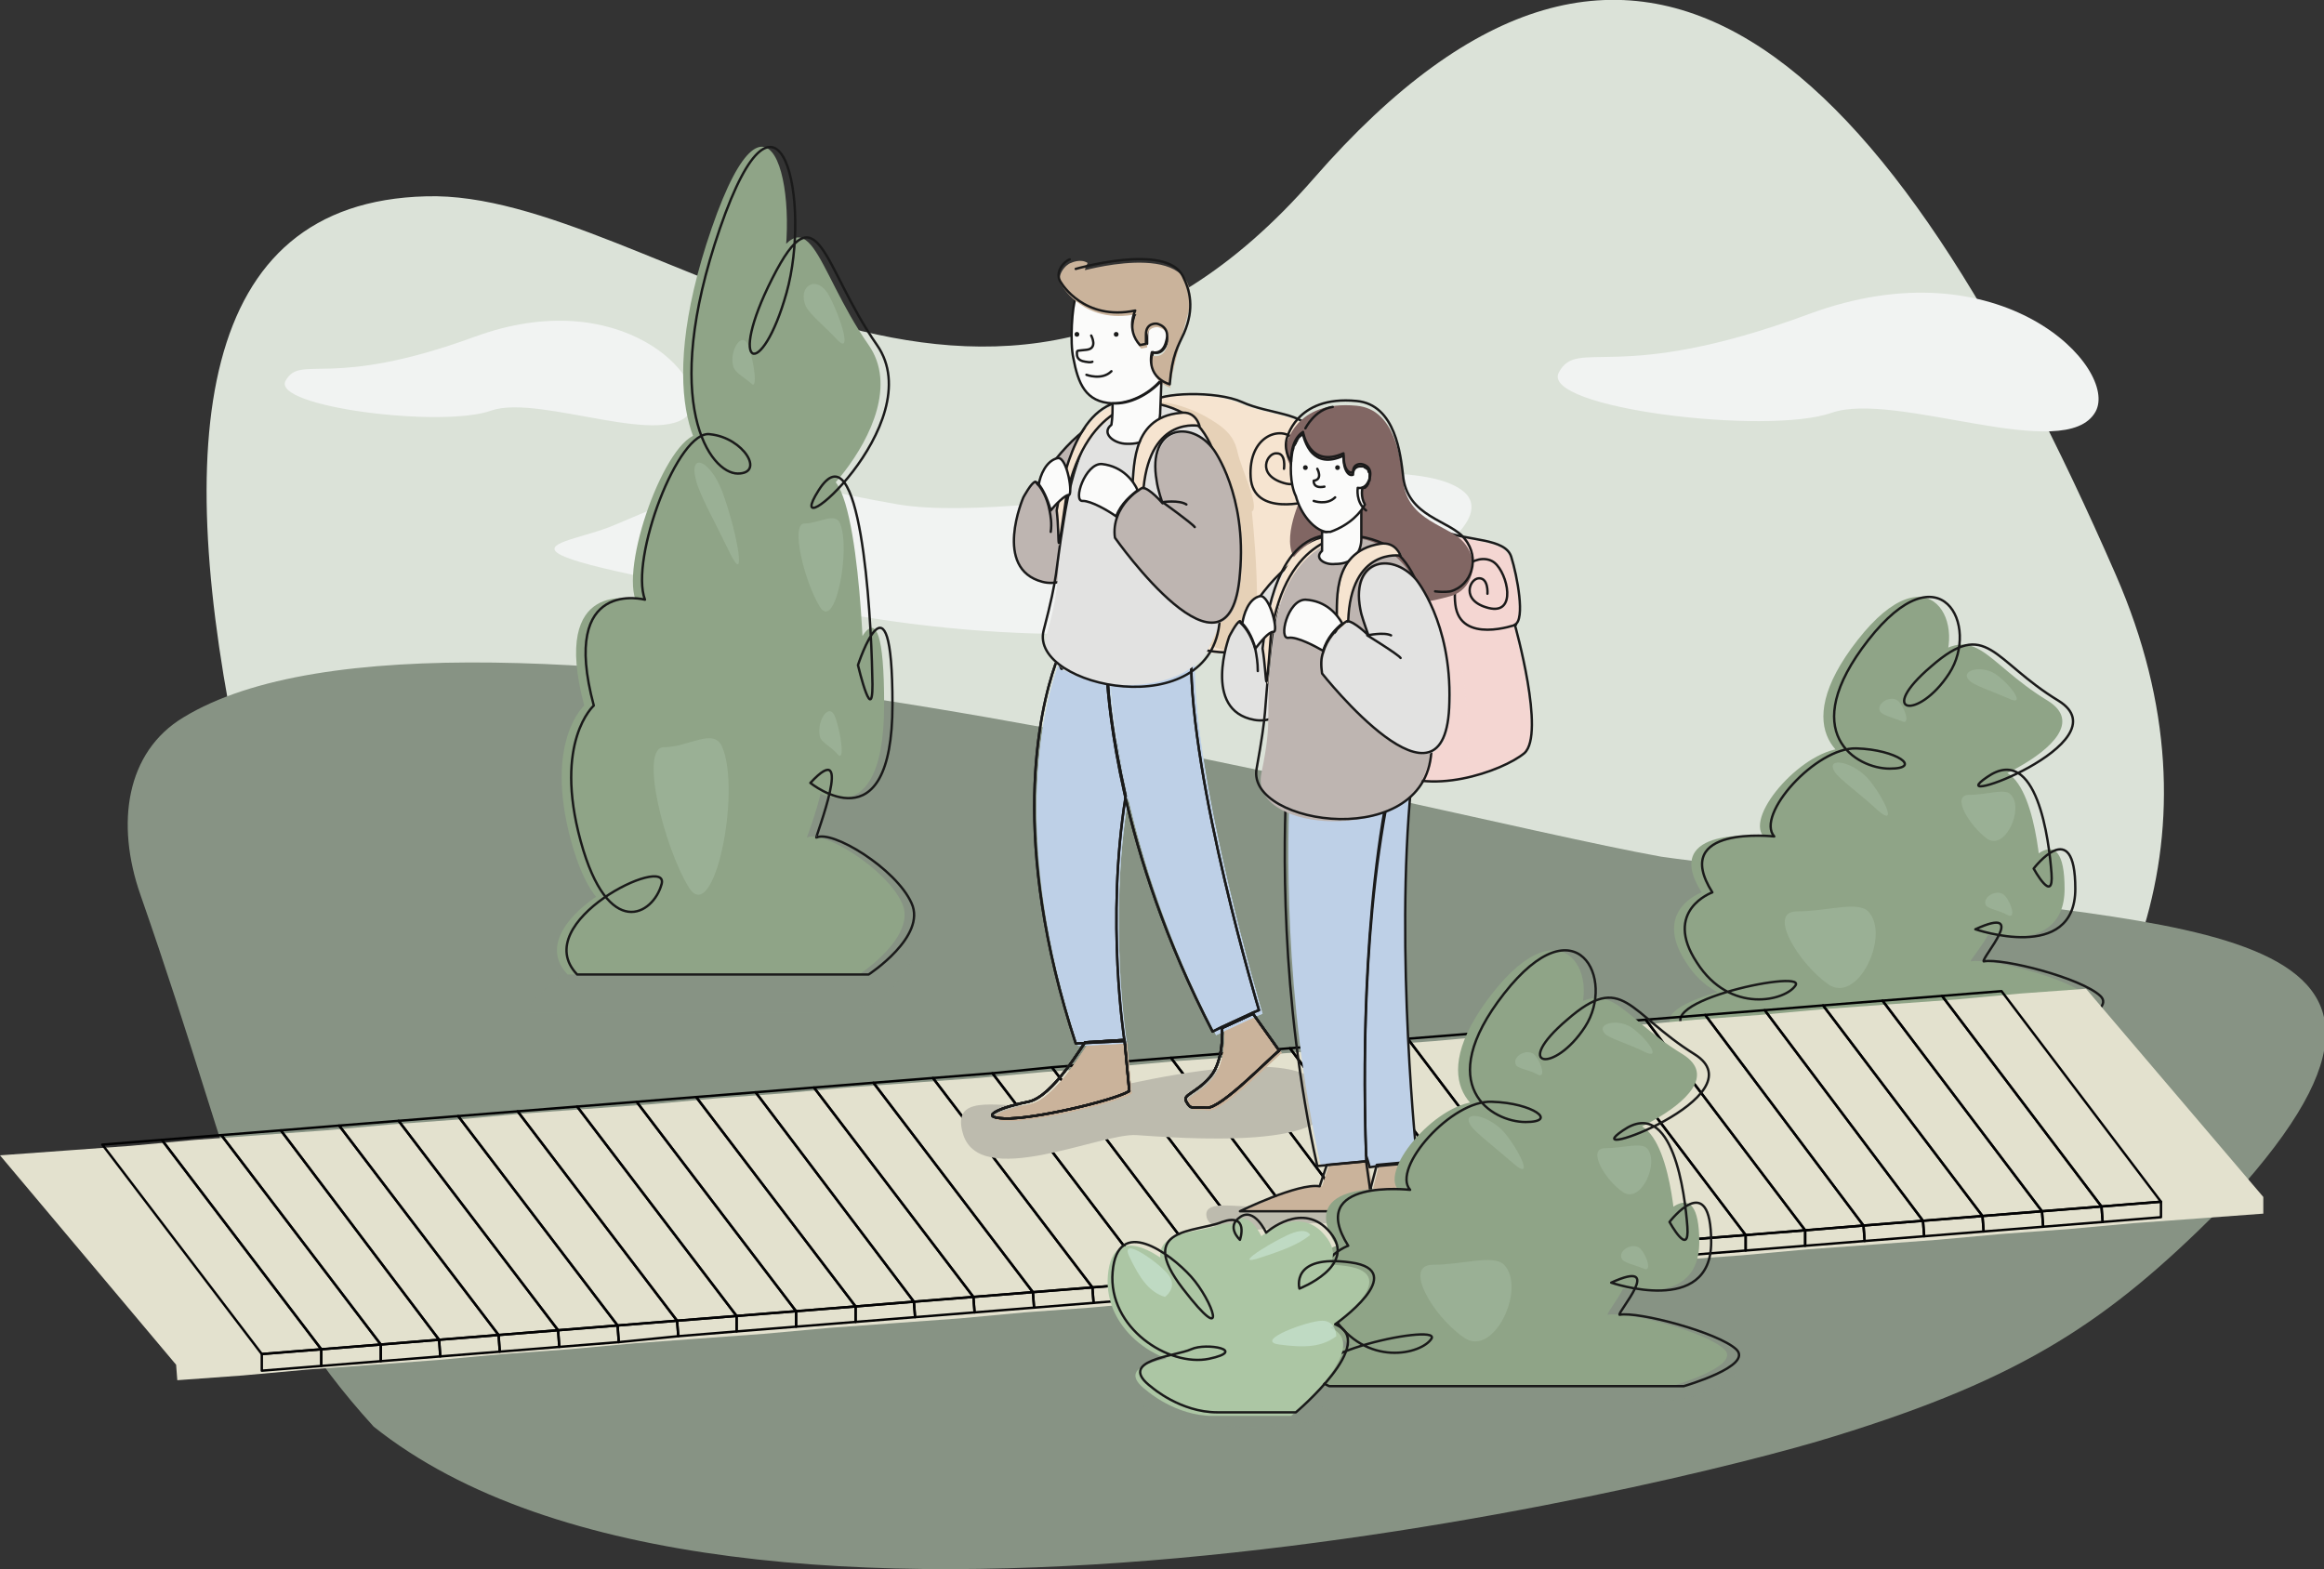 <?xml version="1.0" encoding="utf-8"?>
<!-- Generator: Adobe Illustrator 26.4.1, SVG Export Plug-In . SVG Version: 6.00 Build 0)  -->
<svg version="1.1" id="Layer_1" xmlns="http://www.w3.org/2000/svg" xmlns:xlink="http://www.w3.org/1999/xlink" x="0px" y="0px"
	 viewBox="0 0 195.3 131.9" style="enable-background:new 0 0 195.3 131.9;" xml:space="preserve">
<rect x="0" y="0" width="195.3" height="131.9" fill="#333333" stroke="none"/>
<style type="text/css">
	.st0{fill:#DBE2D8;}
	.st1{fill:#879384;}
	.st2{fill:#F1F3F2;}
	.st3{fill:#8FA487;}
	.st4{opacity:0.2;fill:#C8E3D0;}
	.st5{fill:none;stroke:#1A1A1A;stroke-width:0.2;stroke-linecap:round;stroke-linejoin:round;stroke-miterlimit:10;}
	.st6{fill:none;}
	.st7{opacity:0.3;}
	.st8{fill:#E3E1CE;}
	.st9{fill:none;stroke:#020203;stroke-width:0.2;stroke-linecap:round;stroke-linejoin:round;stroke-miterlimit:10;}
	.st10{fill:#BDBBAE;}
	.st11{fill:#CAB39B;}
	.st12{fill:#C9E2E9;}
	.st13{fill:#BED0E7;}
	.st14{fill:#F6E4D0;}
	.st15{fill:#E6D1B7;}
	.st16{fill:#BEB5B1;}
	.st17{fill:#E2E2E1;}
	.st18{fill:#FBFBFA;stroke:#1A1A1A;stroke-width:0.2;stroke-linecap:round;stroke-linejoin:round;stroke-miterlimit:10;}
	.st19{fill:#1A1A1A;}
	.st20{fill:#F4D6D2;}
	.st21{opacity:0.3;fill:#F4D6D2;}
	.st22{fill:#816663;}
	.st23{fill:#ACC6A4;}
	.st24{opacity:0.7;fill:#C8E3D0;}
</style>
<g>
	<path class="st0" d="M20.2,64.2c10.3,47.9,39.7,68.2,60.6,54.9s39.1-9.3,50.3-4.4s65.9-22.4,46.7-66.4S137.6-16.2,110.4,15
		S55,15.9,35.8,16.5C16.5,17,14.4,37,20.2,64.2z"/>
	<path class="st1" d="M153.6,73.8c-1.1-0.2-12-1.5-14-1.8C118.5,68.2,38.3,46.3,15.4,60.3c-4.8,2.9-5.7,8.9-3.6,14.9
		c8.9,25.5,8.7,32.7,19.6,44.7c30.2,24.1,109.1,5.1,122.8,0.8c15.9-4.9,23-9.7,32.3-19c0.7-0.7,1.4-1.4,2.1-2.2
		C208.9,76.3,180.1,78.2,153.6,73.8z"/>
	<path class="st2" d="M58.1,34.5c1.5-2.7-5.9-10.7-18.2-6.2S25.3,29.7,24,32c-1.2,2.2,13.2,4,17.3,2.5
		C45.4,33.1,56.2,37.9,58.1,34.5z"/>
	<path class="st2" d="M123.1,41.4c4.3,4-16.6,16.2-51.4,10.3s-24.8-5.5-20-7.6c12.5-5.4,12.2-3.7,23.8-1.7
		C87.1,44.3,117.7,36.5,123.1,41.4z"/>
	<g>
		<path class="st3" d="M165.1,78.1c0,0,8.4,2.9,8.4-3.4s-3.5-1.7-3.5-1.7s1.7,3.1,1.5,0.4c-0.2-2.7-1.2-11-5.4-8.1
			c-4.3,2.9,11.6-2.9,6-6.4c-5.6-3.4-6-7-10.7-2.9c-4.7,4-1.1,4.6,1.5,0.6s-0.7-10.6-6.8-2.8s-1,10.8,1.8,10.8
			c2.8,0,0.6-1.6-2.8-1.7s-8.5,5.6-6.9,7.4c0,0-8.8-1-5.2,4.7c0,0-4.2,1.5-1.3,5.9c2.8,4.4,7.5,3.2,8.3,1.9s-13.7,1.7-8.6,4H171
			c0,0,5.9-1.7,4.4-3.1c-1.6-1.5-8.2-3.2-9.8-2.9C165.6,80.5,169.7,76,165.1,78.1z"/>
		<path class="st4" d="M165.5,57.2c-0.9-0.9,1.2-1.4,2.4-0.4c1.3,1,2.3,2.6,0.9,1.9C167.4,58.1,165.9,57.6,165.5,57.2z"/>
		<path class="st5" d="M166,78.1c0,0,8.4,2.9,8.4-3.4s-3.5-1.7-3.5-1.7s1.7,3.1,1.5,0.4c-0.2-2.7-1.2-11-5.4-8.1
			c-4.3,2.9,11.6-2.9,6-6.4c-5.6-3.4-6-7-10.7-2.9c-4.7,4-1.1,4.6,1.5,0.6c2.6-4-0.7-10.6-6.8-2.8s-1,10.8,1.8,10.8
			c2.8,0,0.6-1.6-2.8-1.7s-8.5,5.6-6.9,7.4c0,0-8.8-1-5.2,4.7c0,0-4.2,1.5-1.3,5.9c2.8,4.4,7.5,3.2,8.3,1.9c0.8-1.4-13.7,1.7-8.6,4
			h29.8c0,0,5.9-1.7,4.4-3.1c-1.6-1.5-8.2-3.2-9.8-2.9C166.5,80.5,170.6,76,166,78.1z"/>
		<path class="st4" d="M158,59.8c-0.4-0.7,1-1.5,1.6-0.8c0.6,0.7,0.9,2,0.2,1.6C159,60.3,158.2,60.1,158,59.8z"/>
		<path class="st4" d="M169,66.8c1.1,1.2-0.5,4.7-2,3.7c-1.5-1.1-3.1-3.7-1.5-3.7S168.5,66.2,169,66.8z"/>
		<path class="st4" d="M157,76.6c1.9,2-0.9,7.9-3.4,6.1s-5.1-6.1-2.6-6.1S156.1,75.7,157,76.6z"/>
		<path class="st4" d="M154.2,64.9c-0.9-1.4,1.7-0.9,3,0.8c1.3,1.7,2.2,3.8,0.6,2.4C156.3,66.7,154.6,65.5,154.2,64.9z"/>
		<path class="st4" d="M166.9,76.1c-0.4-0.7,1-1.5,1.6-0.8s0.9,2,0.2,1.6S167.1,76.4,166.9,76.1z"/>
	</g>
	<path class="st2" d="M176.1,34.6c2-3.6-7.9-14.2-24.1-8.2s-19.4,1.9-21,4.9c-1.6,3,17.5,5.3,22.9,3.4S173.6,39.1,176.1,34.6z"/>
	<polygon class="st6" points="113.9,52.8 113.9,52.8 113.9,52.8 	"/>
	<g>
		<g class="st7">
			<path class="st1" d="M44.4,85.1c7.8,0,15.6,0,23.4,0c1.7,0,3.3,0,4.9-0.6c1.6-0.6,3.1-2,4-4.1c-10.1-7.1-22.7-5.6-32,3.8"/>
		</g>
		<path class="st3" d="M67.4,65.8c0,0,6.9,5.6,6.9-6.6s-2.9-3.3-2.9-3.3s1.4,5.9,1.2,0.8c-0.1-5.2-1-21-4.5-15.5s9.5-5.6,4.9-12.2
			c-4.6-6.6-4.9-13.3-8.8-5.6c-3.8,7.7-0.9,8.7,1.2,1.2c2.1-7.6-0.5-20.2-5.6-5.4s-0.8,20.6,1.5,20.6s0.5-3-2.3-3.3
			C56.3,36,52.2,47,53.4,50.4c0,0-7.2-1.9-4.3,8.9c0,0-3.4,3-1.1,11.4s6.1,6.2,6.8,3.6s-11.3,3.2-7.1,7.6h24.5c0,0,4.9-3.2,3.6-6
			c-1.3-2.9-6.7-6.2-8-5.5C67.8,70.4,71.1,61.7,67.4,65.8z"/>
		<path class="st4" d="M70.6,44c0.9,2.2-0.4,9.1-1.7,7s-2.5-7-1.3-7S70.2,43,70.6,44z"/>
		<path class="st4" d="M60.7,62.8c1.6,3.8-0.7,15.1-2.8,11.8c-2.1-3.4-4.2-11.8-2.1-11.8C57.9,62.8,60,61.1,60.7,62.8z"/>
		<path class="st4" d="M58.5,40.4c-0.7-2.6,1.4-1.7,2.4,1.5c1.1,3.2,1.8,7.3,0.5,4.7C60.1,43.9,58.8,41.6,58.5,40.4z"/>
		<path class="st4" d="M68.9,61.9c-0.3-1.3,0.8-3,1.3-1.6c0.5,1.4,0.8,3.8,0.2,3.1S69,62.4,68.9,61.9z"/>
		<path class="st4" d="M61.6,30.7c-0.3-1.3,0.8-3,1.3-1.6c0.5,1.4,0.8,3.8,0.2,3.1C62.4,31.6,61.7,31.3,61.6,30.7z"/>
		<path class="st4" d="M67.7,25.7c-0.7-1.7,1-2.7,2-0.8c1,1.9,1.9,4.9,0.7,3.7C69.3,27.4,68.1,26.5,67.7,25.7z"/>
		<path class="st5" d="M68.1,65.8c0,0,6.9,5.6,6.9-6.6s-2.9-3.3-2.9-3.3s1.4,5.9,1.2,0.8c-0.1-5.2-1-21-4.5-15.5s9.5-5.6,4.9-12.2
			c-4.6-6.6-4.9-13.3-8.8-5.6s-0.9,8.7,1.2,1.2s-0.5-20.2-5.6-5.4s-0.8,20.6,1.5,20.6s0.5-3-2.3-3.3C57,36,52.9,47,54.2,50.4
			c0,0-7.2-1.9-4.3,8.9c0,0-3.4,3-1.1,11.4s6.1,6.2,6.8,3.6s-11.3,3.2-7.1,7.6H73c0,0,4.9-3.2,3.6-6c-1.3-2.9-6.7-6.2-8-5.5
			C68.5,70.4,71.9,61.7,68.1,65.8z"/>
	</g>
	<g>
		<polygon class="st8" points="5.5,96.7 11,96.3 16.4,95.8 21.9,95.4 27.4,95 32.9,94.5 38.4,94.1 43.8,93.6 49.3,93.2 54.8,92.8 
			60.3,92.3 65.7,91.9 71.2,91.4 76.7,91 82.2,90.6 87.7,90.1 93.1,89.7 98.6,89.2 104.1,88.8 109.6,88.4 115.1,87.9 120.5,87.5 
			126,87 131.5,86.6 137,86.2 142.5,85.7 147.9,85.3 153.4,84.8 158.9,84.4 164.4,84 169.8,83.5 175.3,83.1 190.2,100.6 190.2,102 
			184.8,102.4 179.3,102.8 173.8,103.3 168.3,103.7 162.8,104.2 157.4,104.6 151.9,105 146.4,105.5 140.9,105.9 135.5,106.4 
			130,106.8 124.5,107.2 119,107.7 113.5,108.1 108.1,108.6 102.6,109 97.1,109.4 91.6,109.9 86.1,110.3 80.7,110.8 75.2,111.2 
			69.7,111.6 64.2,112.1 58.7,112.5 53.3,112.9 47.8,113.4 42.3,113.8 36.8,114.3 31.4,114.7 25.9,115.1 20.4,115.6 14.9,116 
			14.8,114.7 0,97.1 		"/>
		<g>
			<g>
				<g>
					<polygon class="st9" points="133.3,86.1 128.3,86.5 141.7,104.2 146.7,103.8 					"/>
					<polygon class="st9" points="138.3,85.7 133.3,86.1 146.7,103.8 151.7,103.4 					"/>
					<polygon class="st9" points="143.3,85.3 138.3,85.7 151.7,103.4 156.6,103 					"/>
					<polygon class="st9" points="148.3,84.9 143.3,85.3 156.6,103 161.6,102.6 					"/>
					<polygon class="st9" points="153.2,84.5 148.3,84.9 161.6,102.6 166.6,102.2 					"/>
					<polygon class="st9" points="158.2,84.1 153.2,84.5 166.6,102.2 171.6,101.8 					"/>
					<polygon class="st9" points="163.2,83.7 158.2,84.1 171.6,101.8 176.6,101.4 					"/>
					<polygon class="st9" points="168.2,83.3 163.2,83.7 176.6,101.4 181.6,101 					"/>
					<polygon class="st9" points="176.7,102.7 181.6,102.3 181.6,101 176.6,101.4 					"/>
					<polygon class="st9" points="171.7,103.1 176.7,102.7 176.6,101.4 171.6,101.8 					"/>
					<polygon class="st9" points="166.7,103.5 171.7,103.1 171.6,101.8 166.6,102.2 					"/>
					<polygon class="st9" points="161.7,103.9 166.7,103.5 166.6,102.2 161.6,102.6 					"/>
					<polygon class="st9" points="156.7,104.3 161.7,103.9 161.6,102.6 156.6,103 					"/>
					<polygon class="st9" points="151.7,104.7 156.7,104.3 156.6,103 151.7,103.4 					"/>
					<polygon class="st9" points="146.7,105.1 151.7,104.7 151.7,103.4 146.7,103.8 					"/>
					<polygon class="st9" points="141.7,105.5 146.7,105.1 146.7,103.8 141.7,104.2 					"/>
				</g>
				<g>
					<polygon class="st9" points="93.4,89.3 88.4,89.7 101.8,107.4 106.8,107 					"/>
					<polygon class="st9" points="98.4,88.9 93.4,89.3 106.8,107 111.8,106.6 					"/>
					<polygon class="st9" points="103.4,88.5 98.4,88.9 111.8,106.6 116.7,106.2 					"/>
					<polygon class="st9" points="108.4,88.1 103.4,88.5 116.7,106.2 121.7,105.8 					"/>
					<polygon class="st9" points="113.3,87.7 108.4,88.1 121.7,105.8 126.7,105.4 					"/>
					<polygon class="st9" points="118.3,87.3 113.3,87.7 126.7,105.4 131.7,105 					"/>
					<polygon class="st9" points="123.3,86.9 118.3,87.3 131.7,105 136.7,104.6 					"/>
					<polygon class="st9" points="128.3,86.5 123.3,86.9 136.7,104.6 141.7,104.2 					"/>
					<polygon class="st9" points="136.8,105.9 141.7,105.5 141.7,104.2 136.7,104.6 					"/>
					<polygon class="st9" points="131.8,106.3 136.8,105.9 136.7,104.6 131.7,105 					"/>
					<polygon class="st9" points="126.8,106.7 131.8,106.3 131.7,105 126.7,105.4 					"/>
					<polygon class="st9" points="121.8,107.1 126.8,106.7 126.7,105.4 121.7,105.8 					"/>
					<polygon class="st9" points="116.8,107.5 121.8,107.1 121.7,105.8 116.7,106.2 					"/>
					<polygon class="st9" points="111.8,107.9 116.8,107.5 116.7,106.2 111.8,106.6 					"/>
					<polygon class="st9" points="106.8,108.3 111.8,107.9 111.8,106.6 106.8,107 					"/>
					<polygon class="st9" points="101.8,108.7 106.8,108.3 106.8,107 101.8,107.4 					"/>
				</g>
			</g>
			<g>
				<g>
					<polygon class="st9" points="53.5,92.6 48.5,93 61.9,110.6 66.9,110.2 					"/>
					<polygon class="st9" points="58.5,92.2 53.5,92.6 66.9,110.2 71.9,109.8 					"/>
					<polygon class="st9" points="63.5,91.8 58.5,92.2 71.9,109.8 76.8,109.4 					"/>
					<polygon class="st9" points="68.4,91.4 63.5,91.8 76.8,109.4 81.8,109 					"/>
					<polygon class="st9" points="73.4,91 68.4,91.4 81.8,109 86.8,108.6 					"/>
					<polygon class="st9" points="78.4,90.6 73.4,91 86.8,108.6 91.8,108.2 					"/>
					<polygon class="st9" points="83.4,90.2 78.4,90.6 91.8,108.2 96.8,107.8 					"/>
					<polygon class="st9" points="88.4,89.7 83.4,90.2 96.8,107.8 101.8,107.4 					"/>
					<polygon class="st9" points="96.9,109.1 101.8,108.7 101.8,107.4 96.8,107.8 					"/>
					<polygon class="st9" points="91.9,109.5 96.9,109.1 96.8,107.8 91.8,108.2 					"/>
					<polygon class="st9" points="86.9,109.9 91.9,109.5 91.8,108.2 86.8,108.6 					"/>
					<polygon class="st9" points="81.9,110.3 86.9,109.9 86.8,108.6 81.8,109 					"/>
					<polygon class="st9" points="76.9,110.7 81.9,110.3 81.8,109 76.8,109.4 					"/>
					<polygon class="st9" points="71.9,111.1 76.9,110.7 76.8,109.4 71.9,109.8 					"/>
					<polygon class="st9" points="66.9,111.5 71.9,111.1 71.9,109.8 66.9,110.2 					"/>
					<polygon class="st9" points="61.9,111.9 66.9,111.5 66.9,110.2 61.9,110.6 					"/>
				</g>
				<g>
					<polygon class="st9" points="13.6,95.8 8.6,96.2 22,113.8 27,113.4 					"/>
					<polygon class="st9" points="18.6,95.4 13.6,95.8 27,113.4 32,113 					"/>
					<polygon class="st9" points="23.6,95 18.6,95.4 32,113 36.9,112.6 					"/>
					<polygon class="st9" points="28.5,94.6 23.6,95 36.9,112.6 41.9,112.2 					"/>
					<polygon class="st9" points="33.5,94.2 28.5,94.6 41.9,112.2 46.9,111.8 					"/>
					<polygon class="st9" points="38.5,93.8 33.5,94.2 46.9,111.8 51.9,111.4 					"/>
					<polygon class="st9" points="43.5,93.4 38.5,93.8 51.9,111.4 56.9,111 					"/>
					<polygon class="st9" points="48.5,93 43.5,93.4 56.9,111 61.9,110.6 					"/>
					<polygon class="st9" points="57,112.3 61.9,111.9 61.9,110.6 56.9,111 					"/>
					<polygon class="st9" points="52,112.8 57,112.3 56.9,111 51.9,111.4 					"/>
					<polygon class="st9" points="47,113.2 52,112.8 51.9,111.4 46.9,111.8 					"/>
					<polygon class="st9" points="42,113.6 47,113.2 46.9,111.8 41.9,112.2 					"/>
					<polygon class="st9" points="37,114 42,113.6 41.9,112.2 36.9,112.6 					"/>
					<polygon class="st9" points="32,114.4 37,114 36.9,112.6 32,113 					"/>
					<polygon class="st9" points="27,114.8 32,114.4 32,113 27,113.4 					"/>
					<polygon class="st9" points="22,115.2 27,114.8 27,113.4 22,113.8 					"/>
				</g>
			</g>
		</g>
	</g>
	<g>
		<g>
			<g>
				<path class="st10" d="M80.9,95.2c1.3,4.9,11.6,0,14.6,0.2c3.1,0.2,18.3,1.5,15.8-3.7c-2.5-5.2-22.3,1.1-25,1.2S80,92,80.9,95.2z
					"/>
				<path class="st11" d="M86.6,92.8c-2.1,0.4-4.4,1.3-2,1.4c2.4,0.1,9.2-1.5,10.5-2.3l-0.4-4.3l-3.3,0.2
					C91.4,87.7,88.7,92.4,86.6,92.8z"/>
				<path class="st11" d="M105.5,85.4l-2.6,1.2c0,0,0.2,2.7-1,4.1c-1.2,1.4-2.4,1.5-2,2.1c0.4,0.7,0.4,0.4,1.7,0.5
					c1.2,0.1,5.3-4.2,6.1-4.8L105.5,85.4z"/>
				<path class="st11" d="M86.6,92.8c-2.1,0.4-4.4,1.3-2,1.4c2.4,0.1,9.2-1.5,10.5-2.3l-0.4-4.3l-3.3,0.2
					C91.4,87.7,88.7,92.4,86.6,92.8z"/>
				<path class="st11" d="M105.5,85.4l-2.6,1.2c0,0,0.2,2.7-1,4.1c-1.2,1.4-2.4,1.5-2,2.1c0.4,0.7,0.4,0.4,1.7,0.5
					c1.2,0.1,5.3-4.2,6.1-4.8L105.5,85.4z"/>
				<path class="st11" d="M86.6,92.8c-2.1,0.4-4.4,1.3-2,1.4c2.4,0.1,9.2-1.5,10.5-2.3l-0.4-4.3l-3.3,0.2
					C91.4,87.7,88.7,92.4,86.6,92.8z"/>
				<path class="st11" d="M105.5,85.4l-2.6,1.2c0,0,0.2,2.7-1,4.1c-1.2,1.4-2.4,1.5-2,2.1c0.4,0.7,0.4,0.4,1.7,0.5
					c1.2,0.1,5.3-4.2,6.1-4.8L105.5,85.4z"/>
				<path class="st11" d="M86.6,92.8c-2.1,0.4-4.4,1.3-2,1.4c2.4,0.1,9.2-1.5,10.5-2.3l-0.4-4.3l-3.3,0.2
					C91.4,87.7,88.7,92.4,86.6,92.8z"/>
				<path class="st11" d="M105.5,85.4l-2.6,1.2c0,0,0.2,2.7-1,4.1c-1.2,1.4-2.4,1.5-2,2.1c0.4,0.7,0.4,0.4,1.7,0.5
					c1.2,0.1,5.3-4.2,6.1-4.8L105.5,85.4z"/>
				<path class="st12" d="M90.1,56.1c-0.4,0.2-0.7,0.3-0.7,0.3l-0.4-0.9c0,0,0,0,0,0l0.1,0.2c0,0-0.1,0.1-0.2,0.3
					c-1.4,4-3.9,14.9,1.7,31.9l4.1-0.2c0,0-1.6-10.1,0.1-20.6c-1.1-4.9-1.5-8.5-1.5-10C92,56.8,90.9,56.5,90.1,56.1z"/>
				<path class="st12" d="M106.1,85.2c0,0-5.8-19.3-5.7-29.7c-0.6,0.7-1.6,1.1-2.7,1.4c-1.4,0.3-3,0.3-4.4,0.1
					c0.1,1.5,0.4,5.1,1.5,10c1.2,5.3,3.4,12.3,7.4,20l0.8-0.4l2.6-1.2v0L106.1,85.2z"/>
				<path class="st13" d="M90.1,56.1c-0.4,0.2-0.7,0.3-0.7,0.3l-0.4-0.9c0,0,0,0,0,0l0.1,0.2c0,0-0.1,0.1-0.2,0.3
					c-1.4,4-3.9,14.9,1.7,31.9l4.1-0.2c0,0-1.6-10.1,0.1-20.6c-1.1-4.9-1.5-8.5-1.5-10C92,56.8,90.9,56.5,90.1,56.1z"/>
				<path class="st13" d="M106.1,85.2c0,0-5.8-19.3-5.7-29.7c-0.6,0.7-1.6,1.1-2.7,1.4c-1.4,0.3-3,0.3-4.4,0.1
					c0.1,1.5,0.4,5.1,1.5,10c1.2,5.3,3.4,12.3,7.4,20l0.8-0.4l2.6-1.2v0L106.1,85.2z"/>
				<path class="st5" d="M89.9,55.9c-0.4,0.2-0.7,0.3-0.7,0.3l-0.4-0.9c0,0,0,0,0,0l0.1,0.2c0,0-0.1,0.1-0.2,0.3
					c-1.4,4-3.9,14.9,1.7,31.9l4.1-0.2c0,0-1.6-10.1,0.1-20.6c-1.1-4.9-1.5-8.5-1.5-10C91.8,56.6,90.7,56.3,89.9,55.9z"/>
				<path class="st5" d="M105.8,84.9c0,0-5.8-19.3-5.7-29.7c-0.6,0.7-1.6,1.1-2.7,1.4c-1.4,0.3-3,0.3-4.4,0.1
					c0.1,1.5,0.4,5.1,1.5,10c1.2,5.3,3.4,12.3,7.4,20l0.8-0.4l2.6-1.2l0,0L105.8,84.9z"/>
				<path class="st5" d="M86.4,92.6c-2.1,0.4-4.4,1.3-2,1.4c2.4,0.1,9.2-1.5,10.5-2.3l-0.4-4.3l-3.3,0.2
					C91.1,87.6,88.5,92.2,86.4,92.6z"/>
				<path class="st5" d="M105.3,85.2l-2.6,1.2c0,0,0.2,2.7-1,4.1c-1.2,1.4-2.4,1.5-2,2.1c0.4,0.7,0.4,0.4,1.7,0.5
					c1.2,0.1,5.3-4.2,6.1-4.8L105.3,85.2z"/>
				
					<rect x="102.6" y="85.8" transform="matrix(0.904 -0.427 0.427 0.904 -26.668 52.562)" class="st5" width="2.9" height="0"/>
				<path class="st5" d="M89.9,55.9c-0.4,0.2-0.7,0.3-0.7,0.3l-0.4-0.9c0,0,0,0,0,0l0.1,0.2c0,0-0.1,0.1-0.2,0.3
					c-1.4,4-3.9,14.9,1.7,31.9l4.1-0.2c0,0-1.6-10.1,0.1-20.6c-1.1-4.9-1.5-8.5-1.5-10C91.8,56.6,90.7,56.3,89.9,55.9z"/>
				<path class="st5" d="M105.8,84.9c0,0-5.8-19.3-5.7-29.7c-0.6,0.7-1.6,1.1-2.7,1.4c-1.4,0.3-3,0.3-4.4,0.1
					c0.1,1.5,0.4,5.1,1.5,10c1.2,5.3,3.4,12.3,7.4,20l0.8-0.4l2.6-1.2l0,0L105.8,84.9z"/>
				<path class="st5" d="M86.4,92.6c-2.1,0.4-4.4,1.3-2,1.4c2.4,0.1,9.2-1.5,10.5-2.3l-0.4-4.3l-3.3,0.2
					C91.1,87.6,88.5,92.2,86.4,92.6z"/>
				<path class="st5" d="M105.3,85.2l-2.6,1.2c0,0,0.2,2.7-1,4.1c-1.2,1.4-2.4,1.5-2,2.1c0.4,0.7,0.4,0.4,1.7,0.5
					c1.2,0.1,5.3-4.2,6.1-4.8L105.3,85.2z"/>
				<path class="st5" d="M86.4,92.6c-2.1,0.4-4.4,1.3-2,1.4c2.4,0.1,9.2-1.5,10.5-2.3l-0.4-4.3l-3.3,0.2
					C91.1,87.6,88.5,92.2,86.4,92.6z"/>
				<path class="st5" d="M105.3,85.2l-2.6,1.2c0,0,0.2,2.7-1,4.1c-1.2,1.4-2.4,1.5-2,2.1c0.4,0.7,0.4,0.4,1.7,0.5
					c1.2,0.1,5.3-4.2,6.1-4.8L105.3,85.2z"/>
				<path class="st5" d="M86.4,92.6c-2.1,0.4-4.4,1.3-2,1.4c2.4,0.1,9.2-1.5,10.5-2.3l-0.4-4.3l-3.3,0.2
					C91.1,87.6,88.5,92.2,86.4,92.6z"/>
				<path class="st5" d="M105.3,85.2l-2.6,1.2c0,0,0.2,2.7-1,4.1c-1.2,1.4-2.4,1.5-2,2.1c0.4,0.7,0.4,0.4,1.7,0.5
					c1.2,0.1,5.3-4.2,6.1-4.8L105.3,85.2z"/>
				
					<rect x="102.6" y="85.8" transform="matrix(0.904 -0.427 0.427 0.904 -26.668 52.562)" class="st5" width="2.9" height="0"/>
				<path class="st14" d="M96.6,33.9c0.6-0.8,5.4-1,7.6,0c2.2,1,5.3,0.9,5.8,2.5c0.4,1.6,0.9,5.3,0,5.8c0,0,2,9.4,0.2,10.8
					c-1.8,1.4-8.4,3.3-11.8,0.5C95,50.9,96.1,34.6,96.6,33.9z"/>
				<path class="st15" d="M96.7,34.1c0.4-0.7,3,0,4.6,0.9c1.6,0.9,2.4,1.6,2.7,3c0.3,1.4,1.9,4.6,1.2,5c0,0,1.1,10.1-0.2,11.4
					c-1.3,1.3-6.5-1.2-8.9-3.7C93.7,48.3,96.3,34.7,96.7,34.1z"/>
				<path class="st5" d="M96.8,33.8c0.6-0.8,5.4-1,7.6,0c2.2,1,5.3,0.9,5.8,2.5c0.4,1.6,0.9,5.3,0,5.8c0,0,2,9.4,0.2,10.8
					s-8.4,3.3-11.8,0.5C95.2,50.7,96.3,34.5,96.8,33.8z"/>
				<path class="st16" d="M87.2,40.7c-0.1-0.2-0.2-0.2-0.2-0.2c-0.3,0-1,1.3-1,1.3s-2.6,6,1.6,7.1s8.3-8.1,8.2-10.1
					c-0.2-1.9-0.1-3.5-2.7-3.4C90.5,35.4,87.2,40.7,87.2,40.7z"/>
				<path class="st5" d="M87.2,40.7c-0.1-0.2-0.2-0.2-0.2-0.2c-0.3,0-1,1.3-1,1.3s-2.6,6,1.6,7.1s8.3-8.1,8.2-10.1
					c-0.2-1.9-0.1-3.5-2.7-3.4C90.5,35.4,87.2,40.7,87.2,40.7z"/>
				<g>
					<path class="st17" d="M94.4,34c0,0-3.5,0.2-5,9.8c-0.8,4.8-0.1,4.7-1.4,9.4s10.5,6.2,13.4,1.6c5.1-9.4,1.1-18.3-2.3-20.2
						C97.8,34,96.1,33.8,94.4,34z"/>
					<path class="st5" d="M94.4,33.9c0,0-3.5,0.2-5,9.8c-0.8,4.8-0.4,4.3-1.7,9.3c-1.2,4.8,14.2,8,14.8-0.9c1-8.6,0.7-15.7-3.5-17.6
						C97.7,33.9,96,33.6,94.4,33.9z"/>
				</g>
				<path class="st14" d="M96.8,34c0,0-5.4-0.5-7.2,8c-0.9,6.3-0.5,3.5-0.8,1.1c0.3-1.4,1.3-8.8,5.7-9.2C95.9,33.8,96.8,34,96.8,34z
					"/>
				<path class="st5" d="M96.8,33.8c0,0-5.4-0.5-7.2,8c-0.9,6.3-0.5,3.5-0.8,1.1c0.3-1.4,1.3-8.8,5.7-9.2
					C95.9,33.5,96.8,33.8,96.8,33.8z"/>
				<path class="st5" d="M88.3,44.7c0.1-0.7,0-1.3-0.1-1.8c-0.2-1.1-0.7-1.9-1-2.2c-0.1-0.2-0.2-0.2-0.2-0.2"/>
				<path class="st18" d="M88.9,38.5c-1,0.2-1.5,1.5-1.6,2.2c0.3,0.4,0.7,1.1,1,2.2c0.4-0.5,1.2-1.3,1.5-1.3
					C90.2,41.7,89.7,38.4,88.9,38.5z"/>
				<g>
					<path class="st18" d="M98.1,28.7c0.4-1.3-0.8-1.5-0.8-1.5s-0.9-0.1-0.9,0.9l0,0.8l-0.5,0.1c-1.2-1.3-0.4-2.9-0.4-2.9
						c-0.7,0.1-1.3,0.2-1.9,0.1c-1.4-0.1-2.5-0.7-3.2-1.2c-0.3,0.7-0.5,3.8-0.2,5.1c0.4,2.1,1,3.7,3.3,3.8c0,0,0,0,0,0
						c1.4,0,3-0.7,4.1-2c-0.6-0.5-0.8-1.1-0.8-1.6c0-0.4,0.1-0.7,0.1-0.7S97.7,30,98.1,28.7z"/>
					<path class="st11" d="M98.4,32.6c-2.1-0.7-1.5-2.7-1.5-2.7s0.9,0.3,1.2-0.9c0.4-1.3-0.8-1.5-0.8-1.5s-0.9-0.1-0.9,0.9l0,0.8
						l-0.5,0.1c-1.2-1.3-0.4-2.9-0.4-2.9c-4.3,0.9-6.2-2.3-6.2-2.3c-0.7-0.9,0.3-1.9,0.7-2c0,0,0.8-0.4,1.4,0c0,0-0.3,0.6-0.2,0.6
						c0.1,0,10.5-2.9,8.6,3.8C97.9,33.3,98.4,32.6,98.4,32.6z"/>
					<path class="st5" d="M90.4,22.6c0,0,7.6-2.2,9,0.6c0.6,1.2,1,2.7,0.1,4.8c-0.5,1.1-1,1.8-1.2,4.3c-2.1-0.7-1.5-2.7-1.5-2.7
						s0.9,0.3,1.2-0.9c0.4-1.3-0.8-1.5-0.8-1.5s-0.9-0.1-0.9,0.9l0,0.8l-0.5,0.1c-1.2-1.3-0.4-2.9-0.4-2.9c-4.3,0.9-6.2-2.3-6.2-2.3
						c-0.7-0.9,0.3-1.9,0.7-2"/>
					<g>
						<ellipse class="st19" cx="90.5" cy="28.1" rx="0.2" ry="0.2"/>
						<ellipse class="st19" cx="93.8" cy="28.1" rx="0.2" ry="0.2"/>
						<path class="st5" d="M91.7,28.2c0,0,0.6,1.1-0.4,1.2c-0.8,0.1-0.8,0-0.8,0.3c0,0.2,0,0.6,0.7,0.7c0.5,0.1,0.6,0,0.6,0"/>
						<path class="st5" d="M91.3,31.5c0,0,1.3,0.5,2.1-0.3"/>
					</g>
					<path class="st18" d="M93.5,33.9c0,0.4,0,1.2-0.1,1.8c-0.9,0.7,0.2,1.6,1.3,1.6c2.9,0.1,2.8-2.7,2.8-2.7l0.1-2.6
						C96.5,33.2,94.9,34,93.5,33.9z"/>
				</g>
				<path class="st14" d="M100.9,35.8c0,0-4.1-0.9-4.7,5.2c-0.6,6.1-1.3,1.7-1,0.2c0.3-1.4-0.3-6.1,4.1-6.5
					C100.6,34.5,100.9,35.8,100.9,35.8z"/>
				<path class="st5" d="M100.8,35.8c0,0-4.1-0.9-4.7,5.2s-1.3,1.7-1,0.2c0.3-1.4-0.3-6.1,4.1-6.5C100.5,34.5,100.8,35.8,100.8,35.8
					z"/>
				<g>
					<path class="st18" d="M92.6,39c1.8,0.2,2.7,1.5,3,2.2c-0.5,0.4-1.4,1.1-1.8,2.2c-0.7-0.5-2.1-1.3-2.8-1.3
						C90.1,42.2,91.2,38.9,92.6,39z"/>
					<path class="st16" d="M93.9,43.5c0.4-1.1,1.3-1.9,1.8-2.2c0.2-0.2,0.4-0.2,0.4-0.2c0.6,0,1.7,1.3,1.7,1.3s-0.4-1.1-0.5-1.9
						c-0.8-4.6,2.9-5.2,4.8-2.6c0,0,2.8,3.8,2.2,10.4c-0.8,10.8-10.5-3-10.5-3C93.7,44.7,93.8,44.1,93.9,43.5z"/>
					<path class="st5" d="M93.9,43.4c0.4-1.1,1.3-1.9,1.8-2.2C95.8,41.1,96,41,96,41c0.6,0,1.7,1.3,1.7,1.3s-0.4-1.1-0.5-1.9
						c-0.8-4.6,2.9-5.2,4.8-2.6c0,0,2.8,3.8,2.2,10.4c-0.8,10.8-10.5-3-10.5-3C93.6,44.6,93.7,43.9,93.9,43.4z"/>
					<path class="st5" d="M100.4,44.3c-0.2-0.3-2.7-2.1-2.7-2.1s1.4-0.2,2,0.2"/>
				</g>
				<path class="st5" d="M110.1,42.1c0,0-4.8,1.4-5-2s2.4-4.3,3.5-3.3c1,1,1.7,4.5-0.7,3.8s-1.4-2.6-0.6-2.5c0.8,0,0.6,1.3,0.6,1.3"
					/>
			</g>
			<g>
				<g>
					<path class="st20" d="M113.4,45.1c0.6-0.9,5.3-1.3,7.6-0.4c2.3,0.9,5.4,0.6,5.9,2.2c0.5,1.6,1.2,5.3,0.3,5.7
						c0,0,2.6,9.2,0.8,10.8c-1.8,1.5-8.2,3.8-11.7,1.2C112.8,62.1,112.9,45.8,113.4,45.1z"/>
					<path class="st21" d="M113.5,45.2c0.4-0.8,3-0.2,4.6,0.7c1.6,0.8,2.5,1.5,2.9,2.9c0.4,1.4,2.1,4.5,1.5,4.9c0,0,1.7,10,0.5,11.4
						c-1.3,1.4-6.5-0.9-9.1-3.1C111.3,59.6,113.2,45.9,113.5,45.2z"/>
					<path class="st5" d="M113.5,45c0.6-0.9,5.3-1.3,7.6-0.4c2.3,0.9,5.4,0.6,5.9,2.2c0.5,1.6,1.2,5.3,0.3,5.7c0,0,2.6,9.2,0.8,10.8
						c-1.8,1.5-8.2,3.8-11.7,1.2C112.9,62,113.1,45.7,113.5,45z"/>
					<path class="st5" d="M127.4,52.5c0,0-4.7,1.7-5.1-1.7s2.2-4.4,3.3-3.5c1.1,0.9,1.9,4.4-0.5,3.8c-2.4-0.6-1.6-2.5-0.8-2.5
						c0.8,0,0.7,1.3,0.7,1.3"/>
				</g>
				<path class="st22" d="M108.5,39.2c0,0-0.6-0.8-0.4-1.8c0,0,0.7-3.8,5.9-3.3c3.3,0.3,3.7,4.6,3.9,6.2c0.3,3.6,4,3.8,5.2,5.4
					c1.3,1.6,0.6,3.9-1.2,4.4c-3.6,1-6.2,1.1-8.2-1.6c-0.8-1.1-2.7,0.4-4.5-1.1c-1.8-1.5,0-5.2,0.2-5.8S108.5,39.2,108.5,39.2"/>
				<path class="st10" d="M101.4,102.3c0.6,2.3,7.8,0.3,9.8,0.5c2.1,0.2,12.2,1.1,10.9-1.3c-1.3-2.4-15.1-0.1-16.9-0.1
					C103.4,101.4,101.1,100.9,101.4,102.3z"/>
				<path class="st11" d="M115.4,99.8C115.3,99.8,115.3,99.8,115.4,99.8l0.2,2.1h4.2l-0.6-4.3l-3.3,0.3L115.4,99.8z"/>
				<path class="st11" d="M115.3,99.7l-0.3-2.1l-3.3,0.3l-0.6,1.8c-1.8-0.3-6.7,2.1-6.7,2.1h4.2h6.9L115.3,99.7z"/>
				<path class="st13" d="M114.8,97.1c0.1,0.3,0.2,0.6,0.3,1l0.7-0.1l0,0l3.3-0.3c0,0-1.9-17.6-0.5-31.8c-0.5,0.4-1.2,0.7-1.9,0.9
					C114.2,79.2,114.7,94,114.8,97.1z"/>
				<path class="st13" d="M116.9,66.7c-2.1,0.6-4.7,0.5-6.6,0c-0.6-0.2-1.2-0.4-1.6-0.6c-0.1-0.1-0.2-0.1-0.3-0.2
					c-0.2,4.4-0.6,17.8,2.6,32.1l4.1-0.4c0,0,0-0.2,0-0.6C115,94,114.6,79.2,116.9,66.7z"/>
				<path class="st5" d="M115.2,99.8C115.1,99.8,115.1,99.8,115.2,99.8l0.2,2.1h4.2l-0.6-4.3l-3.3,0.3L115.2,99.8z"/>
				<path class="st5" d="M114.8,97.1c0.1,0.3,0.2,0.6,0.3,1l0.7-0.1l0,0l3.3-0.3c0,0-1.9-17.6-0.5-31.8c-0.5,0.4-1.2,0.7-1.9,0.9
					C114.2,79.2,114.7,94,114.8,97.1z"/>
				<path class="st5" d="M116.6,66.7c-2.1,0.6-4.7,0.5-6.6,0c-0.6-0.2-1.2-0.4-1.6-0.6c-0.1-0.1-0.2-0.1-0.3-0.2
					c-0.2,4.4-0.6,17.8,2.6,32.1l4.1-0.4c0,0,0-0.2,0-0.6C114.7,94,114.2,79.2,116.6,66.7z"/>
				<path class="st5" d="M115.1,99.7l-0.3-2.1l-3.3,0.3l-0.6,1.8c-1.8-0.3-6.7,2.1-6.7,2.1h4.2h6.9L115.1,99.7z"/>
				<path class="st9" d="M103,107.3c0,0,0,0.1,0,0.2C103,107.4,103,107.4,103,107.3z"/>
				<path class="st17" d="M104.4,52.4c-0.1-0.1-0.2-0.2-0.2-0.2c-0.3,0.1-0.9,1.3-0.9,1.3s-2.3,6.2,2.1,7c4.3,0.8,7.8-8.6,7.6-10.5
					c-0.3-1.9-0.3-3.5-2.9-3.2C107.4,47,104.4,52.4,104.4,52.4z"/>
				<path class="st5" d="M104.4,52.4c-0.1-0.1-0.2-0.2-0.2-0.2c-0.3,0.1-0.9,1.3-0.9,1.3s-2.3,6.2,2.1,7c4.3,0.8,7.8-8.6,7.6-10.5
					c-0.3-1.9-0.3-3.5-2.9-3.2C107.4,47,104.4,52.4,104.4,52.4z"/>
				<g>
					<path class="st16" d="M111.2,45.4c0,0-3.5,0.5-4.4,10.1c-0.5,4.9,0.2,4.7-0.8,9.5c-1,4.8,10.8,5.6,13.4,0.8
						c4.5-9.7,0.1-18.3-3.5-20C114.6,45.1,112.8,45,111.2,45.4z"/>
					<path class="st5" d="M111.1,45.2c0,0-3.5,0.5-4.4,10.1c-0.5,4.9-0.2,4.3-1.1,9.3c-0.9,4.8,14.6,7.1,14.7-1.8
						c0.5-8.6-0.2-15.7-4.5-17.3C114.5,45,112.8,44.8,111.1,45.2z"/>
				</g>
				<path class="st14" d="M113.6,45.2c0,0-5.4-0.2-6.7,8.4c-0.5,6.4-0.3,3.5-0.7,1.1c0.2-1.4,0.8-8.8,5.2-9.5
					C112.6,45,113.6,45.2,113.6,45.2z"/>
				<path class="st5" d="M113.5,45c0,0-5.4-0.2-6.7,8.4c-0.5,6.4-0.3,3.5-0.7,1.1c0.2-1.4,0.8-8.8,5.2-9.5
					C112.6,44.8,113.5,45,113.5,45z"/>
				<path class="st5" d="M105.7,56.4c0-0.7-0.1-1.3-0.2-1.8c-0.3-1.1-0.8-1.8-1.1-2.1c-0.1-0.1-0.2-0.2-0.2-0.2"/>
				<path class="st18" d="M105.9,50.1c-1,0.2-1.4,1.6-1.5,2.3c0.3,0.3,0.8,1,1.1,2.1c0.4-0.5,1.1-1.4,1.5-1.4
					C107.5,53.2,106.7,50,105.9,50.1z"/>
				<g>
					<path class="st18" d="M114.4,45.3C114.4,45.3,114.4,45.3,114.4,45.3l0-2.9c0,0,0,0,0,0c-0.3,0.6-1.2,1.7-2.9,2.3
						c-0.1,0-0.2,0-0.4,0c0,0.5,0,1.1,0,1.4c0,0.1,0,0.1,0,0.2c-0.7,0.6,0.2,1.2,1.1,1.1C114.5,47.4,114.4,45.3,114.4,45.3z"/>
					<path class="st18" d="M108.6,38c0-0.1,0.1-0.3,0.1-0.4c0,0,0,0,0,0c0-0.1,0-0.1,0.1-0.2c0,0,0,0,0,0c0-0.1,0.1-0.1,0.1-0.2
						c0,0,0,0,0,0c0-0.1,0.1-0.1,0.1-0.2c0,0,0,0,0,0c0-0.1,0.1-0.1,0.1-0.2c0,0,0,0,0,0c0.1-0.1,0.2-0.2,0.4-0.3c0,0,0.2,1,0.8,1.6
						c0.5,0.5,1.3,0.8,2.6,0.2c0,0.9,0.2,1.3,0.4,1.5c0.2,0.2,0.4,0.1,0.4,0.1c0-0.8,0.7-0.7,0.7-0.7s0,0,0,0c0,0,0.1,0,0.1,0
						c0.1,0,0.1,0,0.2,0.1c0,0,0,0,0,0c0.1,0,0.1,0.1,0.2,0.1c0,0,0,0,0,0c0,0,0.1,0.1,0.1,0.2c0,0,0,0,0,0c0,0.1,0.1,0.1,0.1,0.2
						c0,0.1,0,0.3,0,0.5c0,0,0,0,0,0c0,0.1,0,0.1-0.1,0.2c0,0,0,0,0,0.1c0,0.1-0.1,0.1-0.1,0.2c0,0,0,0,0,0c0,0-0.1,0.1-0.1,0.1
						c0,0,0,0,0,0c0,0-0.1,0.1-0.1,0.1c0,0,0,0,0,0c0,0,0,0-0.1,0c0,0,0,0,0,0c0,0,0,0,0,0c0,0,0,0,0,0c0,0,0,0,0,0c0,0,0,0,0,0
						c0,0,0,0,0,0c0,0,0,0-0.1,0c0,0,0,0,0,0c0,0,0,0,0,0c0,0,0,0,0,0c0,0,0,0,0,0c0,0,0,0,0,0c0,0,0,0,0,0s-0.2,0.7,0.2,1.4
						c0,0,0,0,0,0c-0.3,0.6-1.2,1.7-2.9,2.3c-0.1,0-0.2,0-0.4,0c-1-0.2-2.1-1.5-2.5-3C108.4,40.7,108.4,39,108.6,38z"/>
					<g>
						<ellipse class="st19" cx="109.7" cy="39.3" rx="0.2" ry="0.2"/>
						<ellipse class="st19" cx="112.4" cy="39.3" rx="0.2" ry="0.2"/>
						<path class="st5" d="M110.7,39.4c0,0,0.5,0.9-0.3,1c0,0-0.1,0.7,0.9,0.5"/>
						<path class="st5" d="M110.4,42.1c0,0,1.1,0.4,1.8-0.3"/>
					</g>
					<path class="st5" d="M114.8,42.9c-0.9-0.7-0.7-1.9-0.7-1.9s0.7,0.2,1-0.8c0.3-1.1-0.7-1.2-0.7-1.2s-0.7-0.1-0.7,0.7
						c0,0-0.8,0.3-0.8-1.6c-2.9,1.3-3.4-1.8-3.4-1.8c-1.1,0.7-1,2.5-1,2.5s-0.6-0.8-0.4-1.8c0,0,0.7-3.8,5.9-3.3
						c3.3,0.3,3.7,4.6,3.9,6.2c0.3,3.6,4,3.8,5.2,5.4c1.3,1.6,0.6,3.9-1.2,4.4c0,0-0.5,0.1-1.3,0"/>
					<path class="st5" d="M109.7,36c0,0,0.8-1.6,2.3-1.8"/>
				</g>
				<g>
					<path class="st14" d="M117.8,46.7c0,0-4.2-0.7-4.4,5.5c-0.2,6.2-1.2,1.7-1,0.3c0.2-1.4-0.7-6.1,3.7-6.8
						C117.4,45.5,117.8,46.7,117.8,46.7z"/>
					<path class="st5" d="M117.7,46.7c0,0-4.2-0.7-4.4,5.5s-1.2,1.7-1,0.3c0.2-1.4-0.7-6.1,3.7-6.8
						C117.3,45.5,117.7,46.7,117.7,46.7z"/>
				</g>
				<g>
					<path class="st18" d="M109.7,50.4c1.8,0.1,2.7,1.3,3.1,2c-0.5,0.4-1.3,1.2-1.6,2.3c-0.7-0.4-2.2-1.2-2.9-1.1
						C107.4,53.8,108.2,50.4,109.7,50.4z"/>
					<path class="st17" d="M111.3,54.9c0.3-1.1,1.1-1.9,1.6-2.3c0.2-0.2,0.4-0.3,0.4-0.3c0.6,0,1.8,1.2,1.8,1.2s-0.4-1.1-0.6-1.8
						c-1.1-4.6,2.5-5.3,4.6-2.9c0,0,3,3.6,2.8,10.3c-0.2,10.9-10.7-2.4-10.7-2.4C111.1,56,111.1,55.4,111.3,54.9z"/>
					<path class="st5" d="M111.2,54.8c0.3-1.1,1.1-1.9,1.6-2.3c0.2-0.2,0.4-0.3,0.4-0.3c0.6,0,1.8,1.2,1.8,1.2s-0.4-1.1-0.6-1.8
						c-1.1-4.6,2.5-5.3,4.6-2.9c0,0,3,3.6,2.8,10.3c-0.2,10.9-10.7-2.4-10.7-2.4C111,55.9,111,55.3,111.2,54.8z"/>
					<path class="st5" d="M117.7,55.3c-0.2-0.3-2.8-1.9-2.8-1.9s1.4-0.3,2,0"/>
				</g>
			</g>
		</g>
	</g>
	<g>
		<g class="st7">
			<path class="st1" d="M106.5,117.9c9.5,0,19,0,28.5,0c2,0,4.1,0,6-0.3c2-0.3,3.8-1,4.9-2.1c-12.4-3.7-27.7-2.9-39,2"/>
		</g>
		<path class="st3" d="M134.4,107.8c0,0,8.4,2.9,8.4-3.4s-3.5-1.7-3.5-1.7s1.7,3.1,1.5,0.4c-0.2-2.7-1.2-11-5.4-8.1
			c-4.3,2.9,11.6-2.9,6-6.4c-5.6-3.4-6-7-10.7-2.9c-4.7,4-1.1,4.6,1.5,0.6c2.6-4-0.7-10.6-6.8-2.8s-1,10.8,1.8,10.8s0.6-1.6-2.8-1.7
			c-3.4-0.2-8.5,5.6-6.9,7.4c0,0-8.8-1-5.2,4.7c0,0-4.2,1.5-1.3,5.9s7.5,3.2,8.3,1.9c0.8-1.4-13.7,1.7-8.6,4h29.8
			c0,0,5.9-1.7,4.4-3.1c-1.6-1.5-8.2-3.2-9.8-2.9C134.9,110.3,139,105.7,134.4,107.8z"/>
		<path class="st4" d="M138.4,96.5c1.1,1.2-0.5,4.7-2,3.7s-3.1-3.7-1.5-3.7C136.3,96.5,137.9,96,138.4,96.5z"/>
		<path class="st4" d="M126.4,106.3c1.9,2-0.9,7.9-3.4,6.1c-2.6-1.8-5.1-6.1-2.6-6.1C122.9,106.3,125.5,105.4,126.4,106.3z"/>
		<path class="st4" d="M123.6,94.6c-0.9-1.4,1.7-0.9,3,0.8s2.2,3.8,0.6,2.4C125.6,96.4,124,95.2,123.6,94.6z"/>
		<path class="st4" d="M136.3,105.8c-0.4-0.7,1-1.5,1.6-0.8c0.6,0.7,0.9,2,0.2,1.6C137.3,106.3,136.4,106.1,136.3,105.8z"/>
		<path class="st4" d="M127.4,89.5c-0.4-0.7,1-1.5,1.6-0.8c0.6,0.7,0.9,2,0.2,1.6S127.5,89.8,127.4,89.5z"/>
		<path class="st4" d="M134.9,86.9c-0.9-0.9,1.2-1.4,2.4-0.4c1.3,1,2.3,2.6,0.9,1.9S135.3,87.3,134.9,86.9z"/>
		<path class="st5" d="M135.4,107.8c0,0,8.4,2.9,8.4-3.4s-3.5-1.7-3.5-1.7s1.7,3.1,1.5,0.4c-0.2-2.7-1.2-11-5.4-8.1
			c-4.3,2.9,11.6-2.9,6-6.4s-6-7-10.7-2.9c-4.7,4-1.1,4.6,1.5,0.6s-0.7-10.6-6.8-2.8s-1,10.8,1.8,10.8c2.8,0,0.6-1.6-2.8-1.7
			c-3.4-0.2-8.5,5.6-6.9,7.4c0,0-8.8-1-5.2,4.7c0,0-4.2,1.5-1.3,5.9c2.8,4.4,7.5,3.2,8.3,1.9c0.8-1.4-13.7,1.7-8.6,4h29.8
			c0,0,5.9-1.7,4.4-3.1s-8.2-3.2-9.8-2.9C135.9,110.3,140,105.7,135.4,107.8z"/>
	</g>
	<g>
		<g class="st7">
			<path class="st1" d="M96,118c3.9,0,7.9,0,11.8,0c0.8,0,1.7,0,2.5,0.1c0.8,0.1,1.6,0.4,2,0.9c-5.1,1.5-11.5,1.2-16.2-0.8"/>
		</g>
		<path class="st23" d="M108.5,119c0,0,7-5.9,3.3-7.4c0,0,6.4-4.5,1.3-5.2c-5.2-0.7-4.3,2.2-4.3,2.2s4.9-1.9,2.6-4.7
			c-2.2-2.8-5.4,0-5.4,0s-1-2.2-2.2-1.3s0,1.9,0,1.9s0.8-2.3-1.5-1.5s-7.3,0.4-3.3,5.6c4,5.2,2.5,1,0.7-1c-1.8-2-6.2-5.2-6.6-0.4
			c-0.4,4.7,4.7,8,8.1,7.3s-0.2-1.4-1.5-0.8s-6.4,0.9-3.3,3.2c0,0,2.4,2.1,5.5,2.1C105,119,108.5,119,108.5,119z"/>
		<path class="st24" d="M112.3,112.3c0,0,0-1.3-1.2-1.3s-5.8,1.7-3.6,2C109.7,113.3,111.1,113.2,112.3,112.3z"/>
		<path class="st24" d="M110.1,103.8c0,0-0.2-0.6-1.4-0.2c-1.2,0.4-5.2,2.8-3.1,2.2C107.8,105.1,109.1,104.6,110.1,103.8z"/>
		<path class="st24" d="M97.9,109c0,0,1-0.7,0.4-1.7c-0.6-1-4.3-3.6-3.4-1.7C95.8,107.5,96.6,108.6,97.9,109z"/>
		<path class="st5" d="M108.9,118.7c0,0,7-5.9,3.3-7.4c0,0,6.4-4.5,1.3-5.2s-4.3,2.2-4.3,2.2s4.9-1.9,2.6-4.7s-5.4,0-5.4,0
			s-1-2.2-2.2-1.3c-1.2,0.8,0,1.9,0,1.9s0.8-2.3-1.5-1.5c-2.2,0.9-7.3,0.4-3.3,5.6s2.5,1,0.7-1c-1.8-2-6.2-5.2-6.6-0.4
			c-0.4,4.7,4.7,8,8.1,7.3c3.3-0.7-0.2-1.4-1.5-0.8c-1.3,0.6-6.4,0.9-3.3,3.2c0,0,2.4,2.1,5.5,2.1S108.9,118.7,108.9,118.7z"/>
	</g>
</g>
</svg>

